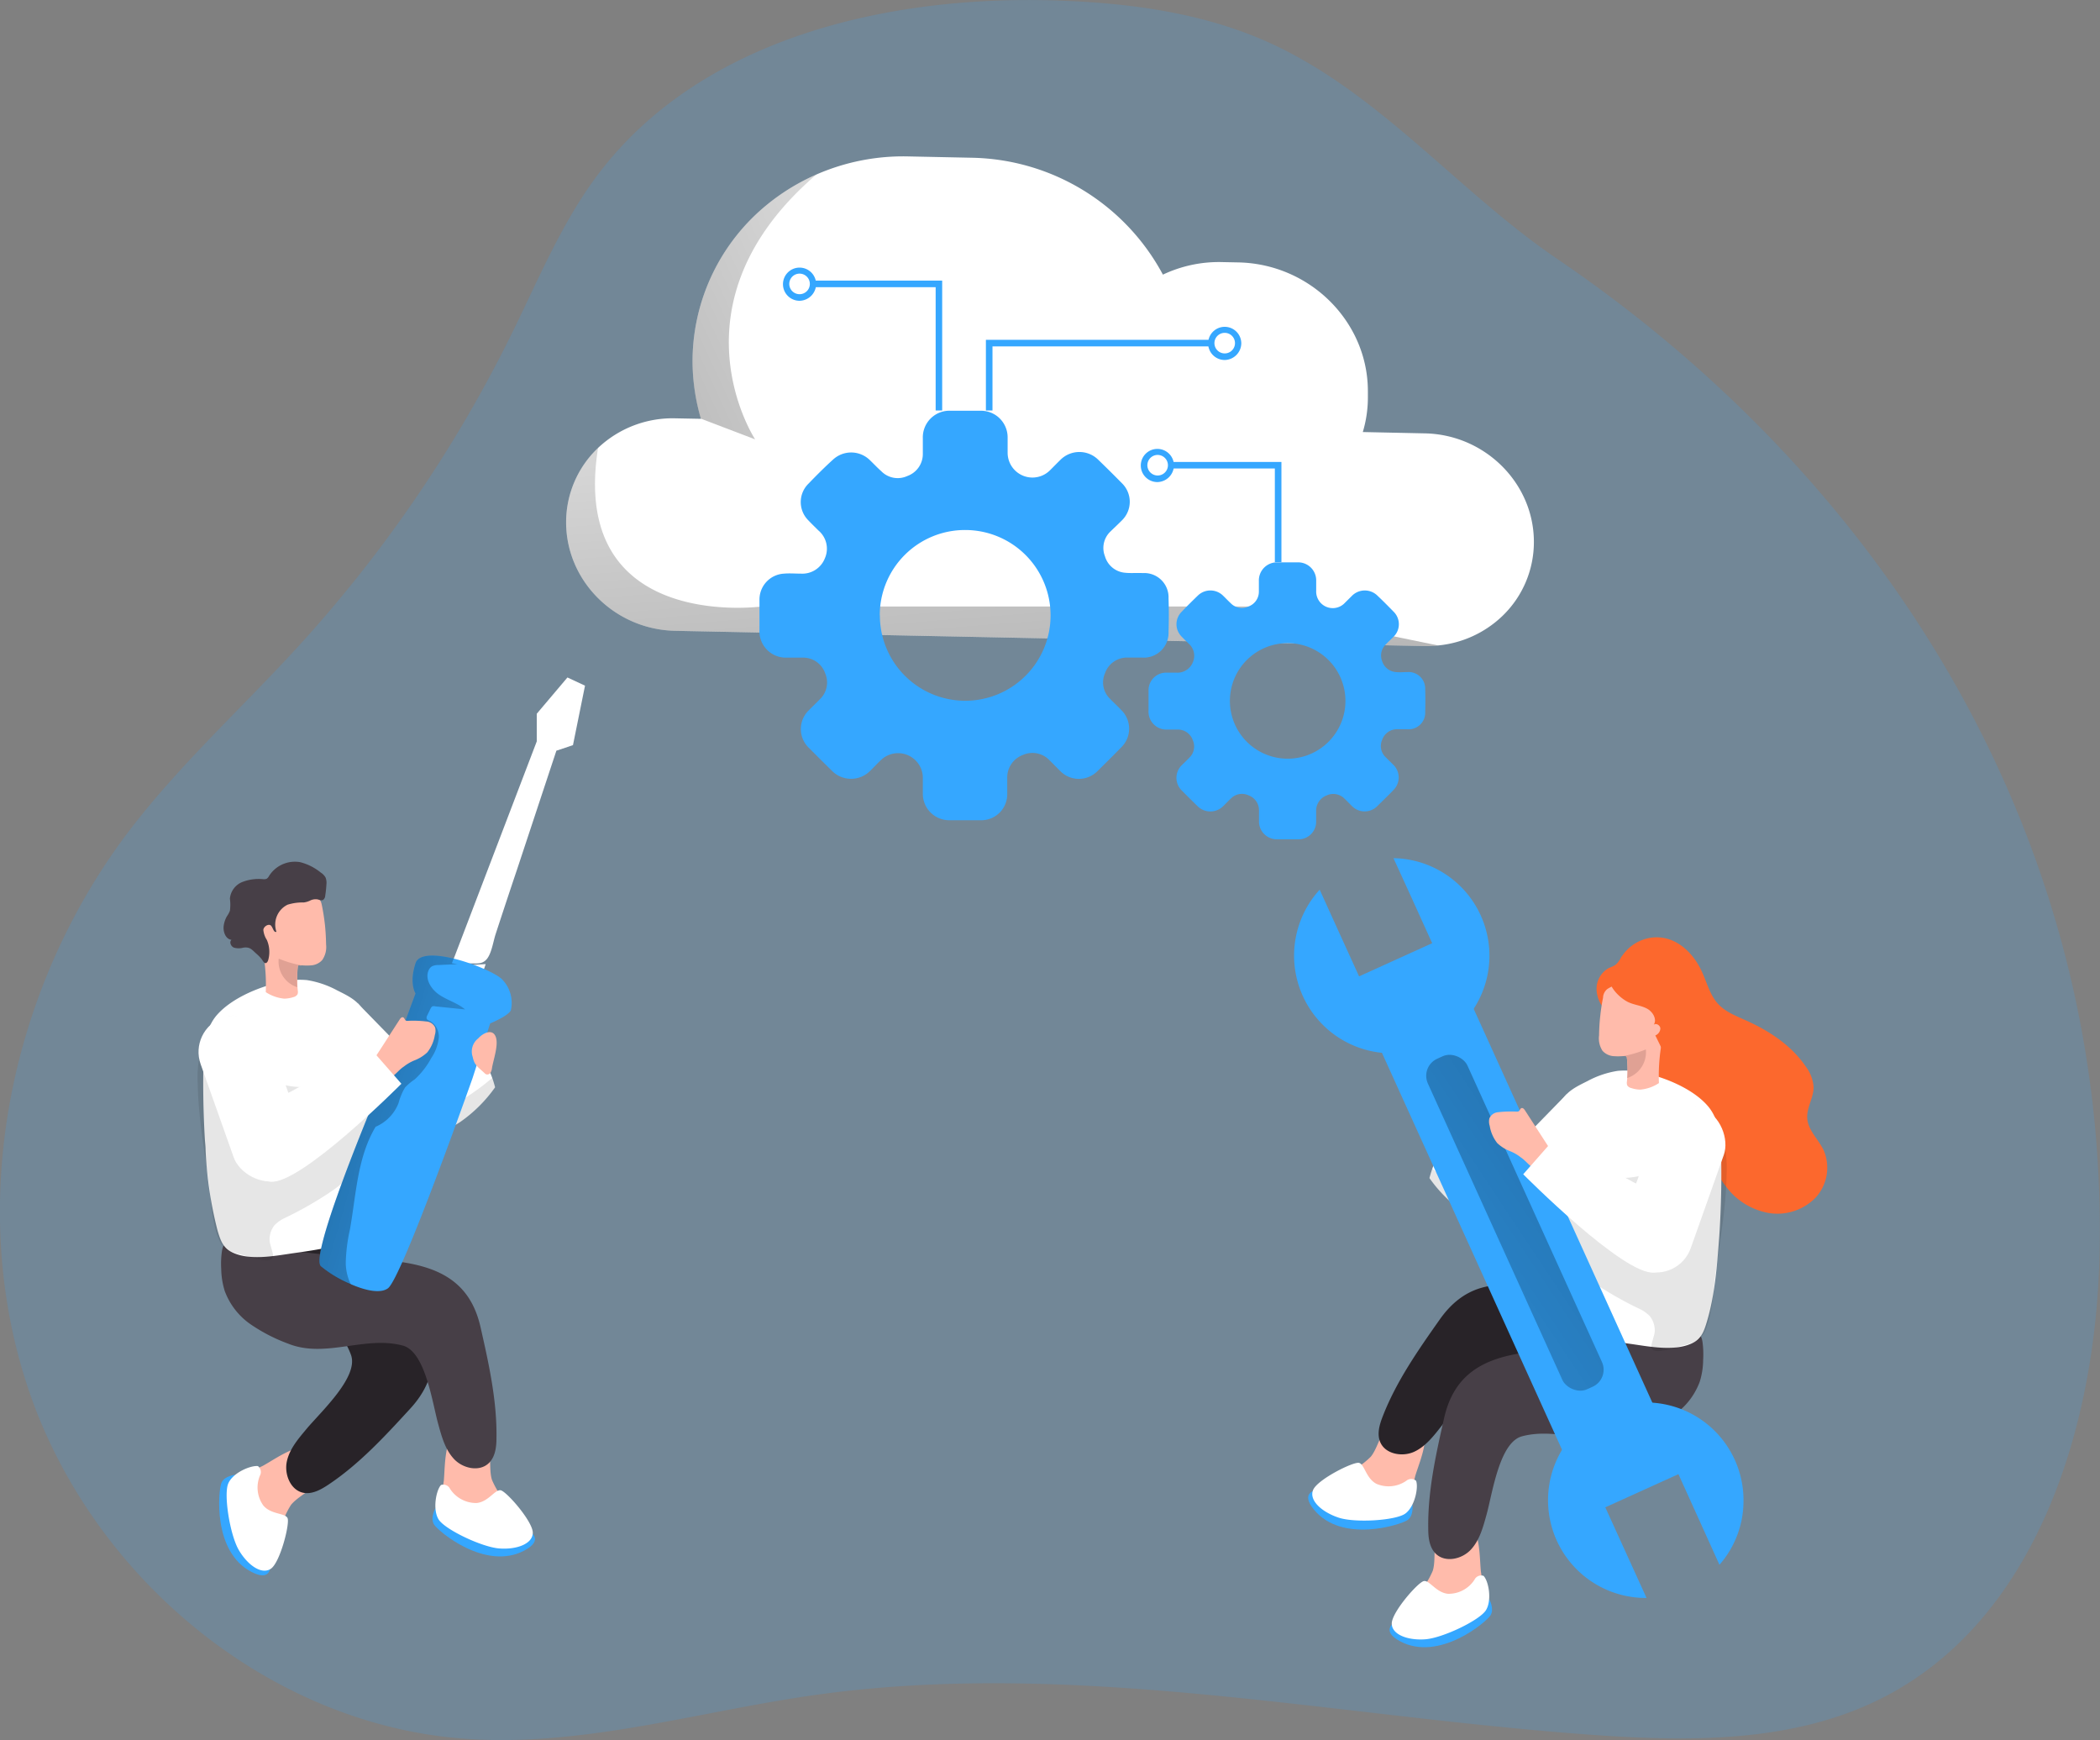 <svg id="Layer_1" data-name="Layer 1" xmlns="http://www.w3.org/2000/svg" xmlns:xlink="http://www.w3.org/1999/xlink" viewBox="0 0 379.89 314.71"><rect x="0" y="0" width="379.89" height="314.71" fill="#808080" stroke="none"/><defs><linearGradient id="linear-gradient" x1="210.56" y1="183.59" x2="198.18" y2="24.3" gradientUnits="userSpaceOnUse"><stop offset="0.01"/><stop offset="0.13" stop-opacity="0.69"/><stop offset="0.25" stop-opacity="0.32"/><stop offset="1" stop-opacity="0"/></linearGradient><linearGradient id="linear-gradient-2" x1="67.75" y1="200.54" x2="131.95" y2="219.06" xlink:href="#linear-gradient"/><linearGradient id="linear-gradient-3" x1="347.27" y1="194.23" x2="225.46" y2="275.21" gradientTransform="translate(120.5 -102.76) rotate(24.41)" xlink:href="#linear-gradient"/><linearGradient id="linear-gradient-4" x1="87.76" y1="97.83" x2="227.31" y2="32.91" xlink:href="#linear-gradient"/></defs><title>17</title><path d="M254.37,14.19c-12.05-5.71-25.57-7.61-38.9-8.09-31-1.13-65.1,6.77-83.7,31.61-6.44,8.6-10.58,18.65-15.31,28.29a242.85,242.85,0,0,1-38.74,56.85c-10.33,11.3-21.76,21.65-31,33.88C25.35,185.13,17.49,224,29,257.66s43.27,60.18,78.72,62.8c21.27,1.57,42.21-4.9,63.33-7.89,46.81-6.62,94.12,3.92,141.29,7.23,17.56,1.23,36,1.29,51.72-6.63,28-14.1,38.78-48.95,39.47-80.31,1.63-74.62-37.91-139.18-98.16-180.08C287.8,40.83,273.78,23.4,254.37,14.19Z" transform="translate(-23.72 -5.99)" fill="#35a7ff" opacity="0.18" style="isolation:isolate"/><path d="M301.2,104a18.54,18.54,0,0,1-5.79,13.49,19.47,19.47,0,0,1-11.55,5.24,17.82,17.82,0,0,1-2.43.11l-135.55-2.76c-10.92-.21-19.75-9-19.75-19.63A18.51,18.51,0,0,1,131.91,87a19.63,19.63,0,0,1,14-5.35l4.6.09A37.62,37.62,0,0,1,149,71.41a36.61,36.61,0,0,1,11.41-26.59,38.36,38.36,0,0,1,11-7.27A39.19,39.19,0,0,1,188,34.28l11.52.24a40.05,40.05,0,0,1,34.57,21.14,23.7,23.7,0,0,1,10.64-2.27l3,.06c12.94.26,23.44,10.69,23.44,23.29v1.12a21.66,21.66,0,0,1-.92,6.27l11.22.24C292.34,84.58,301.2,93.37,301.2,104Z" transform="translate(-23.72 -5.99)" fill="#fff"/><path d="M283.86,122.73a17.82,17.82,0,0,1-2.43.11l-135.55-2.76c-10.92-.21-19.75-9-19.75-19.63A18.51,18.51,0,0,1,131.91,87c-5.33,33.46,29.6,28.68,29.6,28.68h88.07Z" transform="translate(-23.72 -5.99)" fill="url(#linear-gradient)"/><path d="M107.34,180.6l-.13-.08.37.07Z" transform="translate(-23.72 -5.99)" fill="#fff"/><path d="M111.28,181.25l-3.7-.66,4-.23C111.38,180.93,111.28,181.25,111.28,181.25Z" transform="translate(-23.72 -5.99)" fill="#fff"/><path d="M129.55,130l-2.18,10.76-3,1-7.07,21.35q-2,5.94-3.94,11.89c-.41,1.27-.71,3.4-1.57,4.44s-1.91.75-3,.8l-1.81.08a1.5,1.5,0,0,0,.23.15l-.71-.14-1-.17.56-1.45,14.76-38.63v-5l5.55-6.56Z" transform="translate(-23.72 -5.99)" fill="#fff"/><path d="M71.22,271.13a10.1,10.1,0,0,0-3.49,2.62,7.16,7.16,0,0,0-1.21,4.07,12.24,12.24,0,0,0,3.22,8.56,1.73,1.73,0,0,0,1,.66,1.54,1.54,0,0,0,.9-.23,6.76,6.76,0,0,0,2.78-4,14.91,14.91,0,0,1,1.92-4.61c1.91-2.49,9.1-4.88,5.67-9.11C79.18,265.53,74,269.64,71.22,271.13Z" transform="translate(-23.72 -5.99)" fill="#ffbbab"/><path d="M94,232.27a100,100,0,0,1,5.89,10.87c3,6.56,3.08,12.12-1.94,17.6-4.59,5-9.24,10.07-14.9,13.82-1.33.88-2.88,1.72-4.45,1.42-2.31-.46-3.47-3.31-3-5.62s2.12-4.19,3.63-6c2.58-3.07,9.37-9.32,8-13.27-1.88-5.27-7.4-9.2-10.17-14a2.08,2.08,0,0,1-.39-1.65c.14-.43-1.51-3.75-1.14-4,3.6-2.56,9.54-1.67,13.65-3.29a2.51,2.51,0,0,1,1.31-.26,2.55,2.55,0,0,1,1.47,1.26Q92.95,230.66,94,232.27Z" transform="translate(-23.72 -5.99)" fill="#282328"/><path d="M66.34,272.72s-2,.15-2.56,1.46-1.66,12.48,5.46,16.12,1-10.19,1-10.19Z" transform="translate(-23.72 -5.99)" fill="#35a7ff"/><path d="M70.38,271.15a1.36,1.36,0,0,1,.36,1.73,5.59,5.59,0,0,0,.61,5.39c1.38,1.66,3.91,1.34,4.38,2.27s-1.31,8-3,9.17-4.27-.7-5.84-3.43-2.75-10-1.87-12S69.12,271,70.38,271.15Z" transform="translate(-23.72 -5.99)" fill="#fff"/><path d="M104,273.87a10.1,10.1,0,0,0,.16,4.35,7.15,7.15,0,0,0,2.66,3.32,12.26,12.26,0,0,0,8.87,2.23,1.81,1.81,0,0,0,1.13-.47,1.52,1.52,0,0,0,.32-.87,6.73,6.73,0,0,0-1.73-4.58,15,15,0,0,1-2.69-4.2c-1-3,1.16-10.26-4.26-9.85C103.89,264.14,104.31,270.75,104,273.87Z" transform="translate(-23.72 -5.99)" fill="#ffbbab"/><path d="M85,233.05a101.12,101.12,0,0,1,12.28,1.35c7.13,1.24,11.72,4.37,13.37,11.62,1.5,6.62,3,13.33,2.88,20.12,0,1.59-.23,3.35-1.37,4.46-1.7,1.65-4.7,1-6.32-.74s-2.24-4.12-2.87-6.4c-1.06-3.87-2.32-13-6.37-14.1-6.88-1.85-14,2.37-20.77-.36A30.91,30.91,0,0,1,69,245.47a12.68,12.68,0,0,1-4.63-6,14.24,14.24,0,0,1-.63-3.95,15.93,15.93,0,0,1,.14-3.31c.23-1.26.44-1.11,1.73-1.08,2.16,0,4.32.24,6.48.49C76.4,232.14,80.66,232.85,85,233.05Z" transform="translate(-23.72 -5.99)" fill="#473f47"/><path d="M102.49,278.78s-1,1.73-.25,2.94,9.31,8.47,16.36,4.69-7.82-6.61-7.82-6.61Z" transform="translate(-23.72 -5.99)" fill="#35a7ff"/><path d="M103.5,274.57a1.35,1.35,0,0,1,1.63.69,5.63,5.63,0,0,0,4.79,2.57c2.14-.19,3.32-2.45,4.35-2.31s5.83,5.63,5.83,7.68-3,3.11-6.14,2.84-9.83-3.45-10.92-5.28S102.63,275.49,103.5,274.57Z" transform="translate(-23.72 -5.99)" fill="#fff"/><path d="M102.43,207.27c-.1,1.67-.64,3.14-2.09,3.62l-.38.1c-2.67.54-6.18-1.5-8.63-3.28a34.16,34.16,0,0,1-2.92-2.37V187.43l13,13.32A20.47,20.47,0,0,1,102.43,207.27Z" transform="translate(-23.72 -5.99)" fill="#fff"/><path d="M91.43,207.66c0,.83.1,1.68.11,2.52,0,4.63-1.08,9.4.3,13.93a5.11,5.11,0,0,1,.39,3.1,3.87,3.87,0,0,1-1.94,1.86c-4.07,2.23-8.79,2.91-13.39,3.56-3.46.49-8.37,1.51-11.57-.35-1.36-.79-1.82-2.27-2.26-3.75a71,71,0,0,1-2.16-14.59c0-.64-.09-1.28-.13-1.92q-.39-6.65-.27-13.3c.07-3.22.32-6.69,2.42-9.12,2.8-3.23,8.2-5.37,12.3-6.13a14.07,14.07,0,0,1,4-.22,17.1,17.1,0,0,1,5.48,1.86c2,1,3.84,1.86,4.85,3.87a27.67,27.67,0,0,1,2.27,7.34,26.63,26.63,0,0,1,.13,7.19c-.12,1.18-.43,2.34-.54,3.51C91.44,207.23,91.43,207.44,91.43,207.66Z" transform="translate(-23.72 -5.99)" fill="#fff"/><path d="M72.55,233.85c-1.34.4-4.43-.83-5.46-1-.62-.11-1.18-.42-1.79-.57-3.06-.76-3.42-9.37-3.72-11.68-.8-6.13-2-12.47-2.09-18.61a20.65,20.65,0,0,1,.81-7,8.08,8.08,0,0,1,4.6-5.1,2.25,2.25,0,0,1,1.35-.15c1.87.48,2.26,3.55,2.58,5.05.48,2.29,1.3,4.66,3.29,6.07,4.84,3.45,13,.89,18.23,0a2.45,2.45,0,0,1,1.42.05,1.75,1.75,0,0,1,.75,2,9.93,9.93,0,0,1-1,2.09c-1.25,2.52-.92,5.51-1.62,8.23a15.32,15.32,0,0,1-5.9,8,65.17,65.17,0,0,1-8.78,5.06,6.43,6.43,0,0,0-1.84,1.29,4.16,4.16,0,0,0-.89,2.78c0,.64.82,2.6.58,3A.84.84,0,0,1,72.55,233.85Z" transform="translate(-23.72 -5.99)" fill="#020202" opacity="0.1"/><path d="M82,179.64a3,3,0,0,1-1.88.94,10.09,10.09,0,0,1-1.82,0l-.34,0a.35.35,0,0,0-.25,0,.4.4,0,0,0-.11.27,21.18,21.18,0,0,0-.07,3.65h0l.06.66a1.2,1.2,0,0,1-.06.68,1.19,1.19,0,0,1-.73.49,5.83,5.83,0,0,1-1.65.28,7.38,7.38,0,0,1-3.35-1.18,33.9,33.9,0,0,0-.33-6.21c-.38-2.65-1.08-5.31-.79-8a5.16,5.16,0,0,1,1.09-2.9,5.25,5.25,0,0,1,4-1.42,10,10,0,0,1,5.42,1.49c.6.4.67.92.81,1.6.2,1,.37,2.11.49,3.17s.2,2.42.22,3.64A4.14,4.14,0,0,1,82,179.64Z" transform="translate(-23.72 -5.99)" fill="#ffbbab"/><path d="M79.78,168.89a3.7,3.7,0,0,1-1.11.32,9.13,9.13,0,0,0-2.94.41,4,4,0,0,0-2,4.9c-.52.19-.61-.75-1-1.13s-1.31.13-1.37.78A4,4,0,0,0,72,176a5.46,5.46,0,0,1,.24,3.63c-.08.28-.29.62-.57.54s-.48-.55-.66-.76a7.12,7.12,0,0,0-.9-.92c-.83-.73-1.12-1.27-2.35-1.11a3.17,3.17,0,0,1-1.73,0c-.54-.23-.87-1-.44-1.41-1.08-.14-1.55-1.49-1.4-2.56a4.64,4.64,0,0,1,.58-1.7,4.54,4.54,0,0,0,.54-1,8,8,0,0,0,0-2.18,3.59,3.59,0,0,1,2.2-3,8.19,8.19,0,0,1,3.81-.53,1.21,1.21,0,0,0,.68-.1,1.42,1.42,0,0,0,.39-.48,5.53,5.53,0,0,1,5.61-2.5,9.58,9.58,0,0,1,3.74,1.88,2.55,2.55,0,0,1,.87.89,2.6,2.6,0,0,1,.16,1.24,20.65,20.65,0,0,1-.22,2.08,1,1,0,0,1-.37.73c-.31.18-.68,0-1-.08A2.21,2.21,0,0,0,79.78,168.89Z" transform="translate(-23.72 -5.99)" fill="#473f47"/><path d="M78.27,180.62l-.34,0a.35.35,0,0,0-.25,0,.4.4,0,0,0-.11.27,21.18,21.18,0,0,0-.07,3.65h0a4.88,4.88,0,0,1-3.36-5.17,20.31,20.31,0,0,0,4.1,1.22Z" transform="translate(-23.72 -5.99)" fill="#e0a194"/><path d="M113.28,202.64a25.67,25.67,0,0,1-6.25,6.23,12.37,12.37,0,0,1-5.87,2.11,2.05,2.05,0,0,1-.82-.09,2.17,2.17,0,0,1-1.13-.78,6.58,6.58,0,0,1-1.51-3.71c-.14-3.57,3.72-5.65,3.72-5.65s8.81-2.81,9.85-2.35c.58.25,1.12,1.49,1.5,2.56C113.08,201.86,113.28,202.64,113.28,202.64Z" transform="translate(-23.72 -5.99)" fill="#fff"/><path d="M113.28,202.64a25.67,25.67,0,0,1-6.25,6.23,12.37,12.37,0,0,1-5.87,2.11,2.05,2.05,0,0,1-.82-.09l-.38.1c-2.67.54-6.18-1.5-8.63-3.28l0-.05.82-5.36a21.17,21.17,0,0,0,5.52,4.1,8,8,0,0,0,4.73.87,4.9,4.9,0,0,0,1.27-.39,41.22,41.22,0,0,0,9.07-5.92C113.08,201.86,113.28,202.64,113.28,202.64Z" transform="translate(-23.72 -5.99)" fill="#020202" opacity="0.1"/><path d="M116.14,188.69c-.38,1-3.75,2.4-3.75,2.4L109.2,201S96.42,237.2,93.89,239c-1.37,1-4.09.39-6.68-.74A21,21,0,0,1,81.78,235c-2.36-2.19,12.11-35.85,12.11-35.85l5-13.49s-1.2-1.77,0-5.46c.56-1.73,3.62-1.62,6.9-.84,3.78.93,7.87,2.77,8.82,3.82A6.08,6.08,0,0,1,116.14,188.69Z" transform="translate(-23.72 -5.99)" fill="#35a7ff"/><path d="M103.07,193.92a8.23,8.23,0,0,1-1.34,3.44,14.34,14.34,0,0,1-3,3.86A10.18,10.18,0,0,0,97,202.67a10.65,10.65,0,0,0-1.18,2.82,7.67,7.67,0,0,1-4.15,4.29c-3.3,5.5-3.52,12.23-4.64,18.55a30.42,30.42,0,0,0-.76,6,9,9,0,0,0,.94,4A21,21,0,0,1,81.78,235c-2.36-2.19,12.11-35.85,12.11-35.85l5-13.49s-1.2-1.77,0-5.46c.56-1.73,3.62-1.62,6.9-.84l-.32.84,1,.17-3.48.16a2.37,2.37,0,0,0-1.19.27,1.64,1.64,0,0,0-.55.7c-.7,1.62.51,3.47,2,4.45s3.25,1.46,4.61,2.61l-5.35-.55a1,1,0,0,0-.59,0,1.11,1.11,0,0,0-.33.44c-.19.4-.39.79-.58,1.19a.81.81,0,0,0-.12.47c0,.31.4.45.67.59A3.21,3.21,0,0,1,103.07,193.92Z" transform="translate(-23.72 -5.99)" fill="url(#linear-gradient-2)"/><path d="M95.68,190.9l.34-.52c.14-.23.37-.48.62-.39s.28.45.5.58a.62.62,0,0,0,.36.05,19.92,19.92,0,0,1,3.37.12,1.85,1.85,0,0,1,1.57,1.1,2.52,2.52,0,0,1-.06,1.36,6.77,6.77,0,0,1-1.36,3.12,7.06,7.06,0,0,1-2.24,1.42,7.83,7.83,0,0,0-2,1.15c-.8.52-1.39,1.32-2.17,1.88a2.28,2.28,0,0,1-3.34-3.07l1.19-1.82Z" transform="translate(-23.72 -5.99)" fill="#ffbbab"/><rect x="62.63" y="189.11" width="13.22" height="31.12" rx="6.61" transform="translate(-88.16 28.94) rotate(-19.53)" fill="#fff"/><path d="M76.15,203.52l14.56-7.94L96.33,202S78,220.44,72.58,219.71s-3.13-6.47-3.13-6.47S67.41,207.07,76.15,203.52Z" transform="translate(-23.72 -5.99)" fill="#fff"/><path d="M110.24,193.79a3,3,0,0,0-1,3.38,4.16,4.16,0,0,0,.36,1.08,4.46,4.46,0,0,0,.93,1.06l.84.76a.85.85,0,0,0,.35.24.69.69,0,0,0,.74-.32,2.08,2.08,0,0,0,.26-.82c.25-1.52,1.16-4,.73-5.51C112.9,191.87,111.06,192.86,110.24,193.79Z" transform="translate(-23.72 -5.99)" fill="#ffbbab"/><path d="M317.24,178.77a7.62,7.62,0,0,1,5.13-3.18c4.14-.59,7.45,2.4,9.12,5.92,1,2.06,1.5,4.41,3.06,6.08,1.33,1.43,3.23,2.15,5,2.95,4.23,1.89,8.26,4.54,10.85,8.37a6.92,6.92,0,0,1,1.4,3.71c0,1.93-1.29,3.72-1.15,5.65.16,2.16,2,3.76,2.95,5.71a8,8,0,0,1-1.45,8.63,9.67,9.67,0,0,1-8.5,2.76,12.35,12.35,0,0,1-7.71-4.79c-4-5.19-4.25-12.85-9.2-17.11-1.34-1.15-3.06-2.11-3.59-3.81-.38-1.19-.06-2.47-.11-3.72a6.28,6.28,0,0,0-3.24-5.14c-2.95-1.58-6.45-.91-7.19-5.16a4.31,4.31,0,0,1,2.2-4.6,6.6,6.6,0,0,0,1.17-.55,4.42,4.42,0,0,0,1-1.38A4,4,0,0,1,317.24,178.77Z" transform="translate(-23.72 -5.99)" fill="#fc682d"/><path d="M288.25,197a.46.46,0,0,0,.13-.08L288,197Z" transform="translate(-23.72 -5.99)" fill="#fff"/><path d="M279.72,273a10,10,0,0,1-1.8,4A7.16,7.16,0,0,1,274.2,279a12.29,12.29,0,0,1-9.05-1.31,1.82,1.82,0,0,1-.87-.86,1.56,1.56,0,0,1,0-.93,6.73,6.73,0,0,1,3.34-3.58,15,15,0,0,0,4.08-2.87c2-2.4,2.81-9.93,7.68-7.5C283.49,264,280.59,270,279.72,273Z" transform="translate(-23.72 -5.99)" fill="#ffbbab"/><path d="M312.78,242.43A99.86,99.86,0,0,0,300.91,239c-7.06-1.56-12.5-.4-16.77,5.68-3.91,5.55-7.85,11.18-10.3,17.52-.58,1.49-1.06,3.18-.42,4.65.94,2.16,4,2.68,6.12,1.71s3.64-3,5.08-4.83c2.45-3.18,7.09-11.16,11.25-10.63,5.55.7,10.58,5.24,15.9,6.91a2.08,2.08,0,0,0,1.69,0c.4-.23,4,.66,4.17.24,1.74-4.06-.42-9.67.29-14a2.49,2.49,0,0,0,0-1.33,2.47,2.47,0,0,0-1.54-1.17C315.16,243.3,314,242.85,312.78,242.43Z" transform="translate(-23.72 -5.99)" fill="#282328"/><path d="M279.22,278.09s.29,2-.87,2.82-11.83,4.31-16.92-1.87,9.74-3.15,9.74-3.15Z" transform="translate(-23.72 -5.99)" fill="#35a7ff"/><path d="M279.89,273.81a1.36,1.36,0,0,0-1.77,0,5.62,5.62,0,0,1-5.4.55c-1.91-1-2.15-3.53-3.15-3.79s-7.53,3-8.31,4.9,1.6,4,4.6,5,10.41.53,12.11-.75S280.35,275,279.89,273.81Z" transform="translate(-23.72 -5.99)" fill="#fff"/><path d="M291.62,290.28a10.16,10.16,0,0,1-.16,4.36A7.13,7.13,0,0,1,288.8,298a12.24,12.24,0,0,1-8.87,2.22,1.7,1.7,0,0,1-1.13-.47,1.46,1.46,0,0,1-.32-.86,6.75,6.75,0,0,1,1.73-4.59,14.88,14.88,0,0,0,2.69-4.2c1-3-1.16-10.26,4.26-9.85C291.7,280.55,291.28,287.16,291.62,290.28Z" transform="translate(-23.72 -5.99)" fill="#ffbbab"/><path d="M310.62,249.47a101.12,101.12,0,0,0-12.28,1.35c-7.13,1.23-11.72,4.37-13.37,11.61-1.5,6.63-3,13.33-2.88,20.12,0,1.6.23,3.35,1.37,4.46,1.7,1.65,4.7,1,6.32-.73s2.24-4.13,2.87-6.4c1.06-3.87,2.32-13,6.38-14.11,6.87-1.85,14.05,2.38,20.76-.35a30.31,30.31,0,0,0,6.77-3.54,12.61,12.61,0,0,0,4.63-5.95,13.54,13.54,0,0,0,.63-4,16.62,16.62,0,0,0-.13-3.31c-.23-1.26-.45-1.12-1.73-1.09-2.17,0-4.33.25-6.49.49C319.19,248.56,314.93,249.26,310.62,249.47Z" transform="translate(-23.72 -5.99)" fill="#473f47"/><path d="M293.1,295.2s1,1.72.26,2.93-9.32,8.48-16.37,4.7,7.82-6.61,7.82-6.61Z" transform="translate(-23.72 -5.99)" fill="#35a7ff"/><path d="M292.09,291a1.35,1.35,0,0,0-1.63.69,5.58,5.58,0,0,1-4.78,2.56c-2.14-.19-3.33-2.45-4.36-2.31s-5.83,5.63-5.83,7.68,3,3.11,6.14,2.85,9.83-3.46,10.92-5.29S293,291.91,292.09,291Z" transform="translate(-23.72 -5.99)" fill="#fff"/><path d="M293.16,223.69c.1,1.67.64,3.13,2.09,3.61a2.38,2.38,0,0,0,.38.11c2.67.53,6.18-1.5,8.63-3.28a35.3,35.3,0,0,0,2.92-2.38V203.84l-13,13.33A20.78,20.78,0,0,0,293.16,223.69Z" transform="translate(-23.72 -5.99)" fill="#fff"/><path d="M282.31,219.06a25.67,25.67,0,0,0,6.25,6.23,12.6,12.6,0,0,0,5.87,2.11,2.06,2.06,0,0,0,.82-.1,2.17,2.17,0,0,0,1.13-.78,6.53,6.53,0,0,0,1.51-3.71c.14-3.57-3.72-5.64-3.72-5.64s-8.81-2.81-9.85-2.35c-.58.25-1.12,1.48-1.5,2.56C282.51,218.28,282.31,219.06,282.31,219.06Z" transform="translate(-23.72 -5.99)" fill="#fff"/><path d="M282.31,219.06a25.67,25.67,0,0,0,6.25,6.23,12.6,12.6,0,0,0,5.87,2.11,2.06,2.06,0,0,0,.82-.1,2.38,2.38,0,0,0,.38.11c2.67.53,6.18-1.5,8.63-3.28l0-.06-.83-5.35a21.25,21.25,0,0,1-5.52,4.09,7.92,7.92,0,0,1-4.73.88,4.9,4.9,0,0,1-1.27-.39,41.59,41.59,0,0,1-9.07-5.92C282.51,218.28,282.31,219.06,282.31,219.06Z" transform="translate(-23.72 -5.99)" fill="#020202" opacity="0.1"/><path d="M285.35,210.2a4.07,4.07,0,0,1,1.2,2.15,4,4,0,0,1-.15,1.23,4.67,4.67,0,0,1-.37,1.09,4.23,4.23,0,0,1-.93,1.05l-.83.77a1.26,1.26,0,0,1-.36.24.69.69,0,0,1-.74-.32,2.08,2.08,0,0,1-.26-.82c-.25-1.52-1.16-4-.73-5.52C282.69,208.29,284.53,209.27,285.35,210.2Z" transform="translate(-23.72 -5.99)" fill="#ffbbab"/><path d="M304.16,224.07c0,.83-.1,1.69-.1,2.53,0,4.63,1.07,9.4-.31,13.93a5.1,5.1,0,0,0-.39,3.1,3.87,3.87,0,0,0,1.94,1.86c4.08,2.23,8.79,2.91,13.39,3.56,3.46.48,8.37,1.51,11.57-.35,1.36-.8,1.82-2.27,2.26-3.75,1.39-4.69,1.79-9.74,2.16-14.6.05-.64.09-1.28.13-1.92.26-4.43.36-8.86.27-13.29-.06-3.22-.32-6.69-2.42-9.12-2.79-3.24-8.2-5.38-12.3-6.13a13.72,13.72,0,0,0-4-.22,17,17,0,0,0-5.47,1.85c-2,1-3.85,1.86-4.85,3.88a27.26,27.26,0,0,0-2.28,7.33,26.71,26.71,0,0,0-.13,7.2c.13,1.17.43,2.34.54,3.5C304.15,223.65,304.16,223.86,304.16,224.07Z" transform="translate(-23.72 -5.99)" fill="#fff"/><path d="M323,250.27c1.34.4,4.43-.83,5.46-1,.62-.11,1.18-.41,1.79-.56,3.06-.76,3.42-9.37,3.72-11.69.8-6.12,2-12.46,2.09-18.6a20.71,20.71,0,0,0-.81-7,8.12,8.12,0,0,0-4.59-5.1,2.45,2.45,0,0,0-1.36-.15c-1.87.48-2.26,3.56-2.57,5.05-.49,2.29-1.31,4.66-3.3,6.08-4.84,3.44-13,.89-18.23,0a2.49,2.49,0,0,0-1.41.05,1.77,1.77,0,0,0-.76,2,10.46,10.46,0,0,0,1,2.09c1.25,2.51.92,5.51,1.63,8.23a15.23,15.23,0,0,0,5.89,8,64.72,64.72,0,0,0,8.78,5.06,6.46,6.46,0,0,1,1.84,1.3,4.13,4.13,0,0,1,.89,2.78c0,.64-.82,2.6-.58,3.05A.9.9,0,0,0,323,250.27Z" transform="translate(-23.72 -5.99)" fill="#020202" opacity="0.1"/><rect x="288.69" y="182.04" width="18.4" height="90.74" transform="translate(-91.07 137.46) rotate(-24.41)" fill="#35a7ff"/><rect x="293.84" y="194.31" width="7.86" height="65.64" rx="3.38" transform="translate(-90.97 137.38) rotate(-24.41)" fill="url(#linear-gradient-3)"/><path d="M313.62,196.05a3,3,0,0,0,1.89.95,10.94,10.94,0,0,0,1.81,0l.34,0a.42.42,0,0,1,.25.05.37.37,0,0,1,.11.27,20.13,20.13,0,0,1,.07,3.64h0l-.06.65a1.34,1.34,0,0,0,.06.69,1.13,1.13,0,0,0,.74.48,5.09,5.09,0,0,0,1.64.28,7.27,7.27,0,0,0,3.35-1.18,33.84,33.84,0,0,1,.33-6.2c.38-2.66,1.08-5.31.79-8a4.36,4.36,0,0,0-5-4.31,10,10,0,0,0-5.43,1.48,2.09,2.09,0,0,0-.8,1.61c-.21,1-.38,2.1-.49,3.16-.14,1.21-.21,2.42-.23,3.64A4.13,4.13,0,0,0,313.62,196.05Z" transform="translate(-23.72 -5.99)" fill="#ffbbab"/><path d="M317.32,197l.34,0a.42.42,0,0,1,.25.05.37.37,0,0,1,.11.27,20.13,20.13,0,0,1,.07,3.64h0a4.89,4.89,0,0,0,3.36-5.17,19.84,19.84,0,0,1-4.1,1.21Z" transform="translate(-23.72 -5.99)" fill="#e0a194"/><path d="M299.91,207.31l-.34-.52c-.14-.22-.37-.47-.62-.38s-.27.44-.5.57a.7.7,0,0,1-.36.06,21.06,21.06,0,0,0-3.37.11,1.88,1.88,0,0,0-1.57,1.11,2.53,2.53,0,0,0,.06,1.36,6.78,6.78,0,0,0,1.36,3.11,7,7,0,0,0,2.24,1.43,7.63,7.63,0,0,1,2,1.14c.8.53,1.39,1.32,2.17,1.88a2.28,2.28,0,0,0,3.34-3.06l-1.19-1.83Z" transform="translate(-23.72 -5.99)" fill="#ffbbab"/><rect x="319.74" y="205.53" width="13.22" height="31.12" rx="6.61" transform="translate(536.28 532.57) rotate(-160.47)" fill="#fff"/><path d="M319.44,219.93,304.88,212l-5.61,6.37s18.34,18.49,23.74,17.76,3.13-6.46,3.13-6.46S328.18,223.49,319.44,219.93Z" transform="translate(-23.72 -5.99)" fill="#fff"/><path d="M318.36,187.28c1.07.48,2.29.58,3.32,1.14s1.83,1.9,1.21,2.9c.44-.34,1.15.11,1.19.67a1.43,1.43,0,0,1-.91,1.27l1.11,2.27a1.17,1.17,0,0,0,.41.54,1,1,0,0,0,.62.1,3.3,3.3,0,0,0,2.34-1.65,8.43,8.43,0,0,0,.93-2.79,41.77,41.77,0,0,0,.7-5.57,7.14,7.14,0,0,0-.23-2.73,5.86,5.86,0,0,0-2-2.56,9.67,9.67,0,0,0-6.81-2.12c-1.82.2-4.84,1.49-5.37,3.5S316.82,186.59,318.36,187.28Z" transform="translate(-23.72 -5.99)" fill="#fc682d"/><g id="Q83r0t"><path d="M219,146.86a4.71,4.71,0,0,1-3.41-1.35c-.67-.64-1.3-1.33-2-2a4.26,4.26,0,0,0-4.89-.95,4.33,4.33,0,0,0-2.77,4.15c0,1,0,2,0,3a4.7,4.7,0,0,1-4.81,4.63h-5.6a4.78,4.78,0,0,1-4.86-4.81c0-1,0-2,0-3a4.48,4.48,0,0,0-7.54-3.11c-.68.64-1.31,1.33-2,2a4.86,4.86,0,0,1-6.93-.05c-1.37-1.35-2.75-2.71-4.1-4.08a4.71,4.71,0,0,1,0-6.89c.63-.65,1.29-1.26,1.91-1.91a4.17,4.17,0,0,0,1-4.71,4.21,4.21,0,0,0-4-2.85c-1,0-2,0-3,0a4.77,4.77,0,0,1-4.89-5.07c0-1.77,0-3.54,0-5.31a4.69,4.69,0,0,1,4.43-4.81c1-.09,2.05,0,3.08,0a4.38,4.38,0,0,0,4.33-2.8,4.3,4.3,0,0,0-1.17-5c-.61-.61-1.24-1.21-1.83-1.84a4.66,4.66,0,0,1,0-6.61c1.45-1.5,2.94-3,4.48-4.39a4.83,4.83,0,0,1,6.64.1c.7.67,1.36,1.38,2.06,2a4.16,4.16,0,0,0,4.73.88,4.22,4.22,0,0,0,2.8-4c0-.93,0-1.87,0-2.8a4.82,4.82,0,0,1,5.09-5H201a4.82,4.82,0,0,1,5,4.87c0,.9,0,1.8,0,2.7A4.49,4.49,0,0,0,213.71,91c.62-.61,1.22-1.24,1.84-1.84a4.85,4.85,0,0,1,6.86,0c1.44,1.39,2.85,2.79,4.25,4.21a4.69,4.69,0,0,1,0,6.75c-.68.69-1.39,1.34-2.06,2a4.09,4.09,0,0,0-1,4.46,4.15,4.15,0,0,0,3.66,3c1.05.11,2.12,0,3.18.06a4.39,4.39,0,0,1,4.67,4.56q.1,3,0,6.08a4.48,4.48,0,0,1-4.82,4.64c-.93,0-1.87,0-2.8,0a4.21,4.21,0,0,0-3.88,2.85,4.1,4.1,0,0,0,.94,4.63c.67.69,1.38,1.34,2,2a4.71,4.71,0,0,1,0,6.76c-1.39,1.43-2.81,2.83-4.23,4.23A4.78,4.78,0,0,1,219,146.86Zm-36.11-29.6a15.44,15.44,0,1,0,15.49-15.41A15.41,15.41,0,0,0,182.87,117.26Z" transform="translate(-23.72 -5.99)" fill="#35a7ff"/></g><g id="Q83r0t-2" data-name="Q83r0t"><path d="M270.65,152.74a3.17,3.17,0,0,1-2.31-.91c-.45-.44-.88-.9-1.34-1.33a2.85,2.85,0,0,0-3.31-.64,2.94,2.94,0,0,0-1.88,2.8c0,.68,0,1.35,0,2a3.18,3.18,0,0,1-3.26,3.13c-1.26,0-2.52,0-3.79,0a3.23,3.23,0,0,1-3.29-3.25c0-.67,0-1.35,0-2a2.86,2.86,0,0,0-1.91-2.71,2.8,2.8,0,0,0-3.19.6c-.46.43-.89.9-1.35,1.34a3.29,3.29,0,0,1-4.69,0c-.93-.91-1.86-1.83-2.78-2.76a3.2,3.2,0,0,1,0-4.67c.43-.43.88-.84,1.3-1.29a2.8,2.8,0,0,0,.65-3.18,2.85,2.85,0,0,0-2.7-1.93c-.67,0-1.35,0-2,0a3.23,3.23,0,0,1-3.31-3.43c0-1.2,0-2.4,0-3.6a3.18,3.18,0,0,1,3-3.26c.69,0,1.39,0,2.09,0a3,3,0,0,0,2.93-1.89,2.91,2.91,0,0,0-.79-3.39c-.42-.42-.84-.82-1.25-1.25a3.16,3.16,0,0,1,0-4.47q1.47-1.53,3-3a3.26,3.26,0,0,1,4.5.07c.47.45.91.93,1.39,1.37a2.8,2.8,0,0,0,3.2.59,2.84,2.84,0,0,0,1.89-2.72c0-.63,0-1.26,0-1.89a3.27,3.27,0,0,1,3.45-3.37h3.52a3.26,3.26,0,0,1,3.4,3.29c0,.61,0,1.22,0,1.83a3,3,0,0,0,5.22,2.17l1.25-1.24a3.27,3.27,0,0,1,4.64,0c1,.94,1.93,1.89,2.87,2.85a3.17,3.17,0,0,1,0,4.57c-.45.46-.94.9-1.39,1.37a2.78,2.78,0,0,0-.67,3,2.83,2.83,0,0,0,2.48,2c.71.08,1.44,0,2.15,0a3,3,0,0,1,3.17,3.09q.06,2.06,0,4.11a3,3,0,0,1-3.27,3.14c-.63,0-1.26,0-1.89,0a2.84,2.84,0,0,0-2.63,1.93,2.77,2.77,0,0,0,.64,3.13c.45.47.93.91,1.39,1.38a3.19,3.19,0,0,1,0,4.57c-.94,1-1.91,1.91-2.87,2.86A3.2,3.2,0,0,1,270.65,152.74Zm-24.44-20a10.45,10.45,0,1,0,10.48-10.43A10.43,10.43,0,0,0,246.21,132.71Z" transform="translate(-23.72 -5.99)" fill="#35a7ff"/></g><polygon points="170.44 74.24 169.26 74.24 169.26 51.94 147.09 51.94 147.09 50.75 170.44 50.75 170.44 74.24" fill="#35a7ff"/><polygon points="179.54 74.24 178.35 74.24 178.35 61.46 219.1 61.46 219.1 62.65 179.54 62.65 179.54 74.24" fill="#35a7ff"/><polygon points="231.81 101.66 230.62 101.66 230.62 84.73 211.45 84.73 211.45 83.55 231.81 83.55 231.81 101.66" fill="#35a7ff"/><path d="M245.27,71.1a3,3,0,1,1,3-3A3.06,3.06,0,0,1,245.27,71.1Zm0-4.91a1.86,1.86,0,1,0,1.86,1.86A1.86,1.86,0,0,0,245.27,66.19Z" transform="translate(-23.72 -5.99)" fill="#35a7ff"/><path d="M168.36,60.39a3,3,0,1,1,3-3A3.06,3.06,0,0,1,168.36,60.39Zm0-4.91a1.86,1.86,0,1,0,1.86,1.86A1.86,1.86,0,0,0,168.36,55.48Z" transform="translate(-23.72 -5.99)" fill="#35a7ff"/><path d="M233.09,93.18a3,3,0,1,1,3-3.05A3.06,3.06,0,0,1,233.09,93.18Zm0-4.91A1.86,1.86,0,1,0,235,90.13,1.87,1.87,0,0,0,233.09,88.27Z" transform="translate(-23.72 -5.99)" fill="#35a7ff"/><path d="M160.32,85.45l-9.84-3.75A37.62,37.62,0,0,1,149,71.41a36.61,36.61,0,0,1,11.41-26.59,38.36,38.36,0,0,1,11-7.27C144.17,60.92,160.32,85.45,160.32,85.45Z" transform="translate(-23.72 -5.99)" fill="url(#linear-gradient-4)"/><path d="M293.16,178.83a17.67,17.67,0,1,1-30.71-11.93l3.35,7.38,3.78,8.3,13.22-6-3.8-8.38-3.2-7A17.65,17.65,0,0,1,293.16,178.83Z" transform="translate(-23.72 -5.99)" fill="#35a7ff"/><path d="M339.12,277.35A17.52,17.52,0,0,1,334.77,289l-7.42-16.39-13.23,6L321.58,295h-.13a17.68,17.68,0,1,1,17.67-17.68Z" transform="translate(-23.72 -5.99)" fill="#35a7ff"/></svg>
